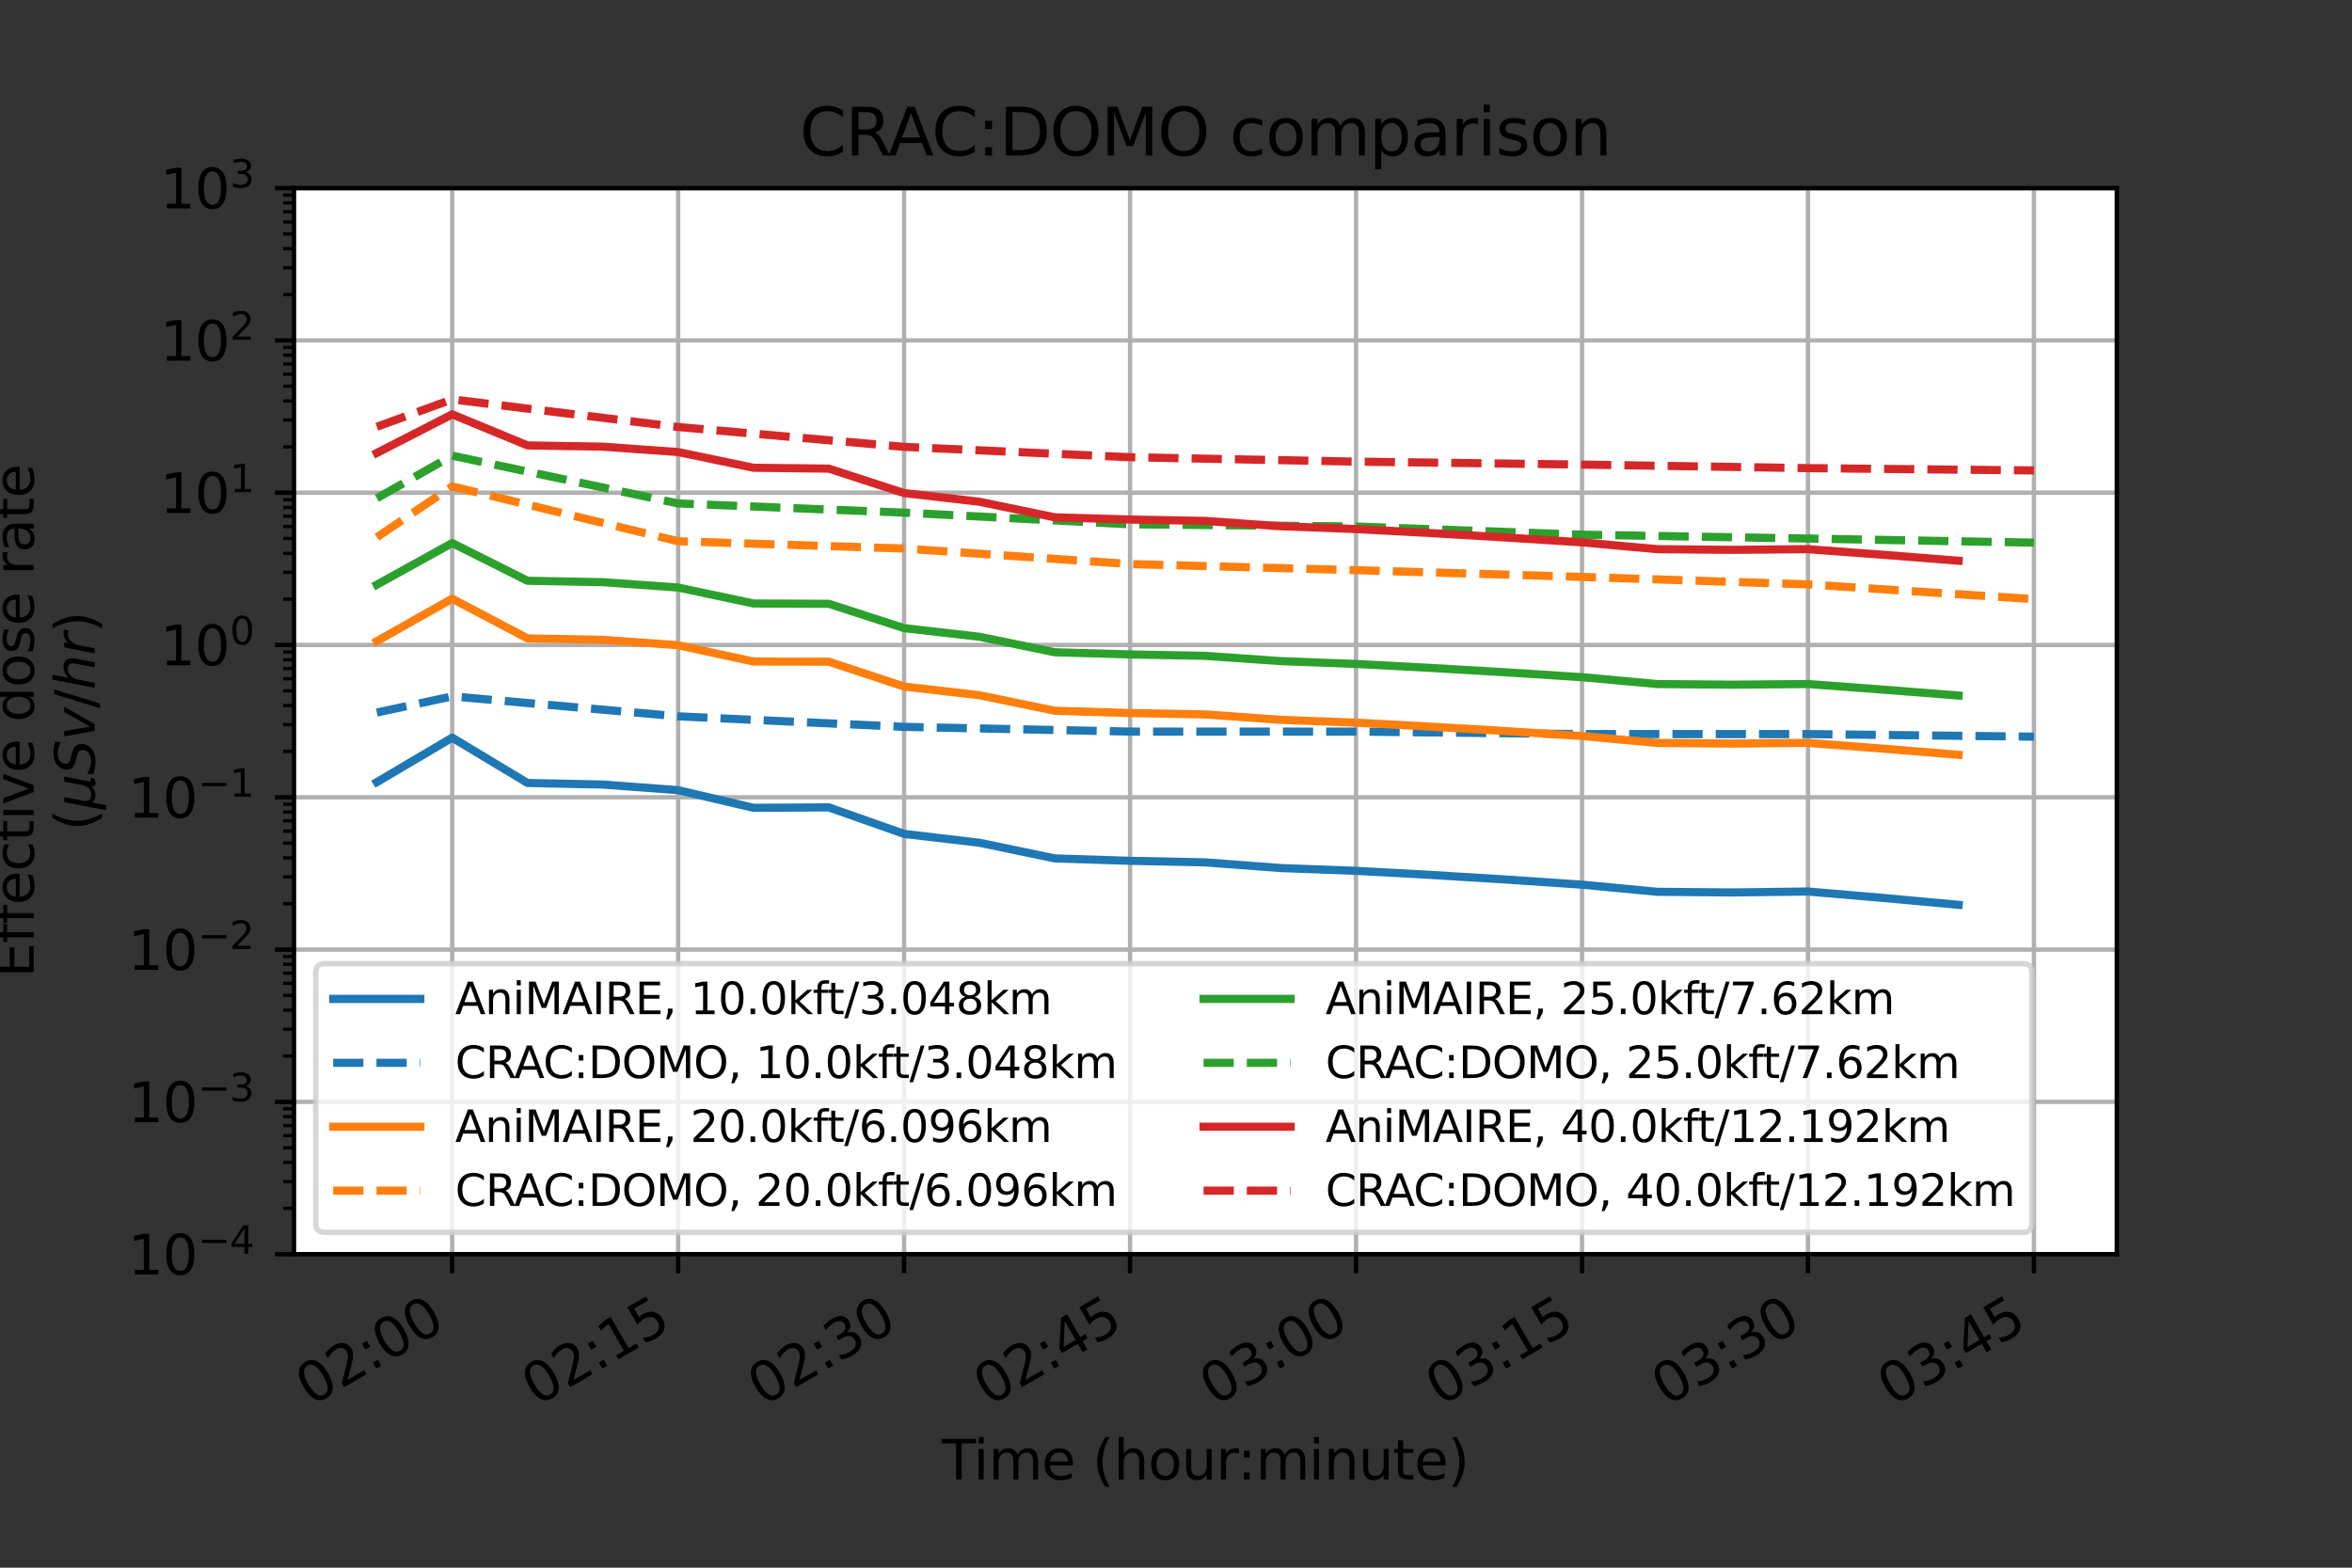 <?xml version="1.0" encoding="utf-8" standalone="no"?>
<!DOCTYPE svg PUBLIC "-//W3C//DTD SVG 1.1//EN"
  "http://www.w3.org/Graphics/SVG/1.1/DTD/svg11.dtd">
<svg xmlns:xlink="http://www.w3.org/1999/xlink" width="432pt" height="288pt" viewBox="0 0 432 288" xmlns="http://www.w3.org/2000/svg" version="1.1">
 <rect x="0" y="0" width="432" height="288" fill="#333333" stroke="none"/>
 <defs>
  <style type="text/css">*{stroke-linejoin: round; stroke-linecap: butt}</style>
 </defs>
 <g id="figure_1">
  <g id="patch_1">
   <path d="M 0 288 
L 432 288 
L 432 0 
L 0 0 
L 0 288 
z
" style="fill: none"/>
  </g>
  <g id="axes_1">
   <g id="patch_2">
    <path d="M 54 230.4 
L 388.8 230.4 
L 388.8 34.56 
L 54 34.56 
z
" style="fill: #ffffff"/>
   </g>
   <g id="matplotlib.axis_1">
    <g id="xtick_1">
     <g id="line2d_1">
      <path d="M 83.053 230.4 
L 83.053 34.56 
" clip-path="url(#p874e3883b8)" style="fill: none; stroke: #b0b0b0; stroke-width: 0.8; stroke-linecap: square"/>
     </g>
     <g id="line2d_2">
      <defs>
       <path id="m31821d79c4" d="M 0 0 
L 0 3.5 
" style="stroke: #000000; stroke-width: 0.8"/>
      </defs>
      <g>
       <use xlink:href="#m31821d79c4" x="83.053" y="230.4" style="stroke: #000000; stroke-width: 0.8"/>
      </g>
     </g>
     <g id="text_1">
      <!-- 02:00 -->
      <g transform="translate(57.055 258.39)rotate(-30)scale(0.1 -0.1)">
       <defs>
        <path id="DejaVuSans-30" d="M 2034 4250 
Q 1547 4250 1301 3770 
Q 1056 3291 1056 2328 
Q 1056 1369 1301 889 
Q 1547 409 2034 409 
Q 2525 409 2770 889 
Q 3016 1369 3016 2328 
Q 3016 3291 2770 3770 
Q 2525 4250 2034 4250 
z
M 2034 4750 
Q 2819 4750 3233 4129 
Q 3647 3509 3647 2328 
Q 3647 1150 3233 529 
Q 2819 -91 2034 -91 
Q 1250 -91 836 529 
Q 422 1150 422 2328 
Q 422 3509 836 4129 
Q 1250 4750 2034 4750 
z
" transform="scale(0.016)"/>
        <path id="DejaVuSans-32" d="M 1228 531 
L 3431 531 
L 3431 0 
L 469 0 
L 469 531 
Q 828 903 1448 1529 
Q 2069 2156 2228 2338 
Q 2531 2678 2651 2914 
Q 2772 3150 2772 3378 
Q 2772 3750 2511 3984 
Q 2250 4219 1831 4219 
Q 1534 4219 1204 4116 
Q 875 4013 500 3803 
L 500 4441 
Q 881 4594 1212 4672 
Q 1544 4750 1819 4750 
Q 2544 4750 2975 4387 
Q 3406 4025 3406 3419 
Q 3406 3131 3298 2873 
Q 3191 2616 2906 2266 
Q 2828 2175 2409 1742 
Q 1991 1309 1228 531 
z
" transform="scale(0.016)"/>
        <path id="DejaVuSans-3a" d="M 750 794 
L 1409 794 
L 1409 0 
L 750 0 
L 750 794 
z
M 750 3309 
L 1409 3309 
L 1409 2516 
L 750 2516 
L 750 3309 
z
" transform="scale(0.016)"/>
       </defs>
       <use xlink:href="#DejaVuSans-30"/>
       <use xlink:href="#DejaVuSans-32" x="63.623"/>
       <use xlink:href="#DejaVuSans-3a" x="127.246"/>
       <use xlink:href="#DejaVuSans-30" x="160.938"/>
       <use xlink:href="#DejaVuSans-30" x="224.561"/>
      </g>
     </g>
    </g>
    <g id="xtick_2">
     <g id="line2d_3">
      <path d="M 124.557 230.4 
L 124.557 34.56 
" clip-path="url(#p874e3883b8)" style="fill: none; stroke: #b0b0b0; stroke-width: 0.8; stroke-linecap: square"/>
     </g>
     <g id="line2d_4">
      <g>
       <use xlink:href="#m31821d79c4" x="124.557" y="230.4" style="stroke: #000000; stroke-width: 0.8"/>
      </g>
     </g>
     <g id="text_2">
      <!-- 02:15 -->
      <g transform="translate(98.559 258.39)rotate(-30)scale(0.1 -0.1)">
       <defs>
        <path id="DejaVuSans-31" d="M 794 531 
L 1825 531 
L 1825 4091 
L 703 3866 
L 703 4441 
L 1819 4666 
L 2450 4666 
L 2450 531 
L 3481 531 
L 3481 0 
L 794 0 
L 794 531 
z
" transform="scale(0.016)"/>
        <path id="DejaVuSans-35" d="M 691 4666 
L 3169 4666 
L 3169 4134 
L 1269 4134 
L 1269 2991 
Q 1406 3038 1543 3061 
Q 1681 3084 1819 3084 
Q 2600 3084 3056 2656 
Q 3513 2228 3513 1497 
Q 3513 744 3044 326 
Q 2575 -91 1722 -91 
Q 1428 -91 1123 -41 
Q 819 9 494 109 
L 494 744 
Q 775 591 1075 516 
Q 1375 441 1709 441 
Q 2250 441 2565 725 
Q 2881 1009 2881 1497 
Q 2881 1984 2565 2268 
Q 2250 2553 1709 2553 
Q 1456 2553 1204 2497 
Q 953 2441 691 2322 
L 691 4666 
z
" transform="scale(0.016)"/>
       </defs>
       <use xlink:href="#DejaVuSans-30"/>
       <use xlink:href="#DejaVuSans-32" x="63.623"/>
       <use xlink:href="#DejaVuSans-3a" x="127.246"/>
       <use xlink:href="#DejaVuSans-31" x="160.938"/>
       <use xlink:href="#DejaVuSans-35" x="224.561"/>
      </g>
     </g>
    </g>
    <g id="xtick_3">
     <g id="line2d_5">
      <path d="M 166.061 230.4 
L 166.061 34.56 
" clip-path="url(#p874e3883b8)" style="fill: none; stroke: #b0b0b0; stroke-width: 0.8; stroke-linecap: square"/>
     </g>
     <g id="line2d_6">
      <g>
       <use xlink:href="#m31821d79c4" x="166.061" y="230.4" style="stroke: #000000; stroke-width: 0.8"/>
      </g>
     </g>
     <g id="text_3">
      <!-- 02:30 -->
      <g transform="translate(140.064 258.39)rotate(-30)scale(0.1 -0.1)">
       <defs>
        <path id="DejaVuSans-33" d="M 2597 2516 
Q 3050 2419 3304 2112 
Q 3559 1806 3559 1356 
Q 3559 666 3084 287 
Q 2609 -91 1734 -91 
Q 1441 -91 1130 -33 
Q 819 25 488 141 
L 488 750 
Q 750 597 1062 519 
Q 1375 441 1716 441 
Q 2309 441 2620 675 
Q 2931 909 2931 1356 
Q 2931 1769 2642 2001 
Q 2353 2234 1838 2234 
L 1294 2234 
L 1294 2753 
L 1863 2753 
Q 2328 2753 2575 2939 
Q 2822 3125 2822 3475 
Q 2822 3834 2567 4026 
Q 2313 4219 1838 4219 
Q 1578 4219 1281 4162 
Q 984 4106 628 3988 
L 628 4550 
Q 988 4650 1302 4700 
Q 1616 4750 1894 4750 
Q 2613 4750 3031 4423 
Q 3450 4097 3450 3541 
Q 3450 3153 3228 2886 
Q 3006 2619 2597 2516 
z
" transform="scale(0.016)"/>
       </defs>
       <use xlink:href="#DejaVuSans-30"/>
       <use xlink:href="#DejaVuSans-32" x="63.623"/>
       <use xlink:href="#DejaVuSans-3a" x="127.246"/>
       <use xlink:href="#DejaVuSans-33" x="160.938"/>
       <use xlink:href="#DejaVuSans-30" x="224.561"/>
      </g>
     </g>
    </g>
    <g id="xtick_4">
     <g id="line2d_7">
      <path d="M 207.565 230.4 
L 207.565 34.56 
" clip-path="url(#p874e3883b8)" style="fill: none; stroke: #b0b0b0; stroke-width: 0.8; stroke-linecap: square"/>
     </g>
     <g id="line2d_8">
      <g>
       <use xlink:href="#m31821d79c4" x="207.565" y="230.4" style="stroke: #000000; stroke-width: 0.8"/>
      </g>
     </g>
     <g id="text_4">
      <!-- 02:45 -->
      <g transform="translate(181.568 258.39)rotate(-30)scale(0.1 -0.1)">
       <defs>
        <path id="DejaVuSans-34" d="M 2419 4116 
L 825 1625 
L 2419 1625 
L 2419 4116 
z
M 2253 4666 
L 3047 4666 
L 3047 1625 
L 3713 1625 
L 3713 1100 
L 3047 1100 
L 3047 0 
L 2419 0 
L 2419 1100 
L 313 1100 
L 313 1709 
L 2253 4666 
z
" transform="scale(0.016)"/>
       </defs>
       <use xlink:href="#DejaVuSans-30"/>
       <use xlink:href="#DejaVuSans-32" x="63.623"/>
       <use xlink:href="#DejaVuSans-3a" x="127.246"/>
       <use xlink:href="#DejaVuSans-34" x="160.938"/>
       <use xlink:href="#DejaVuSans-35" x="224.561"/>
      </g>
     </g>
    </g>
    <g id="xtick_5">
     <g id="line2d_9">
      <path d="M 249.069 230.4 
L 249.069 34.56 
" clip-path="url(#p874e3883b8)" style="fill: none; stroke: #b0b0b0; stroke-width: 0.8; stroke-linecap: square"/>
     </g>
     <g id="line2d_10">
      <g>
       <use xlink:href="#m31821d79c4" x="249.069" y="230.4" style="stroke: #000000; stroke-width: 0.8"/>
      </g>
     </g>
     <g id="text_5">
      <!-- 03:00 -->
      <g transform="translate(223.072 258.39)rotate(-30)scale(0.1 -0.1)">
       <use xlink:href="#DejaVuSans-30"/>
       <use xlink:href="#DejaVuSans-33" x="63.623"/>
       <use xlink:href="#DejaVuSans-3a" x="127.246"/>
       <use xlink:href="#DejaVuSans-30" x="160.938"/>
       <use xlink:href="#DejaVuSans-30" x="224.561"/>
      </g>
     </g>
    </g>
    <g id="xtick_6">
     <g id="line2d_11">
      <path d="M 290.574 230.4 
L 290.574 34.56 
" clip-path="url(#p874e3883b8)" style="fill: none; stroke: #b0b0b0; stroke-width: 0.8; stroke-linecap: square"/>
     </g>
     <g id="line2d_12">
      <g>
       <use xlink:href="#m31821d79c4" x="290.574" y="230.4" style="stroke: #000000; stroke-width: 0.8"/>
      </g>
     </g>
     <g id="text_6">
      <!-- 03:15 -->
      <g transform="translate(264.576 258.39)rotate(-30)scale(0.1 -0.1)">
       <use xlink:href="#DejaVuSans-30"/>
       <use xlink:href="#DejaVuSans-33" x="63.623"/>
       <use xlink:href="#DejaVuSans-3a" x="127.246"/>
       <use xlink:href="#DejaVuSans-31" x="160.938"/>
       <use xlink:href="#DejaVuSans-35" x="224.561"/>
      </g>
     </g>
    </g>
    <g id="xtick_7">
     <g id="line2d_13">
      <path d="M 332.078 230.4 
L 332.078 34.56 
" clip-path="url(#p874e3883b8)" style="fill: none; stroke: #b0b0b0; stroke-width: 0.8; stroke-linecap: square"/>
     </g>
     <g id="line2d_14">
      <g>
       <use xlink:href="#m31821d79c4" x="332.078" y="230.4" style="stroke: #000000; stroke-width: 0.8"/>
      </g>
     </g>
     <g id="text_7">
      <!-- 03:30 -->
      <g transform="translate(306.08 258.39)rotate(-30)scale(0.1 -0.1)">
       <use xlink:href="#DejaVuSans-30"/>
       <use xlink:href="#DejaVuSans-33" x="63.623"/>
       <use xlink:href="#DejaVuSans-3a" x="127.246"/>
       <use xlink:href="#DejaVuSans-33" x="160.938"/>
       <use xlink:href="#DejaVuSans-30" x="224.561"/>
      </g>
     </g>
    </g>
    <g id="xtick_8">
     <g id="line2d_15">
      <path d="M 373.582 230.4 
L 373.582 34.56 
" clip-path="url(#p874e3883b8)" style="fill: none; stroke: #b0b0b0; stroke-width: 0.8; stroke-linecap: square"/>
     </g>
     <g id="line2d_16">
      <g>
       <use xlink:href="#m31821d79c4" x="373.582" y="230.4" style="stroke: #000000; stroke-width: 0.8"/>
      </g>
     </g>
     <g id="text_8">
      <!-- 03:45 -->
      <g transform="translate(347.584 258.39)rotate(-30)scale(0.1 -0.1)">
       <use xlink:href="#DejaVuSans-30"/>
       <use xlink:href="#DejaVuSans-33" x="63.623"/>
       <use xlink:href="#DejaVuSans-3a" x="127.246"/>
       <use xlink:href="#DejaVuSans-34" x="160.938"/>
       <use xlink:href="#DejaVuSans-35" x="224.561"/>
      </g>
     </g>
    </g>
    <g id="text_9">
     <!-- Time (hour:minute) -->
     <g transform="translate(172.993 271.789)scale(0.1 -0.1)">
      <defs>
       <path id="DejaVuSans-54" d="M -19 4666 
L 3928 4666 
L 3928 4134 
L 2272 4134 
L 2272 0 
L 1638 0 
L 1638 4134 
L -19 4134 
L -19 4666 
z
" transform="scale(0.016)"/>
       <path id="DejaVuSans-69" d="M 603 3500 
L 1178 3500 
L 1178 0 
L 603 0 
L 603 3500 
z
M 603 4863 
L 1178 4863 
L 1178 4134 
L 603 4134 
L 603 4863 
z
" transform="scale(0.016)"/>
       <path id="DejaVuSans-6d" d="M 3328 2828 
Q 3544 3216 3844 3400 
Q 4144 3584 4550 3584 
Q 5097 3584 5394 3201 
Q 5691 2819 5691 2113 
L 5691 0 
L 5113 0 
L 5113 2094 
Q 5113 2597 4934 2840 
Q 4756 3084 4391 3084 
Q 3944 3084 3684 2787 
Q 3425 2491 3425 1978 
L 3425 0 
L 2847 0 
L 2847 2094 
Q 2847 2600 2669 2842 
Q 2491 3084 2119 3084 
Q 1678 3084 1418 2786 
Q 1159 2488 1159 1978 
L 1159 0 
L 581 0 
L 581 3500 
L 1159 3500 
L 1159 2956 
Q 1356 3278 1631 3431 
Q 1906 3584 2284 3584 
Q 2666 3584 2933 3390 
Q 3200 3197 3328 2828 
z
" transform="scale(0.016)"/>
       <path id="DejaVuSans-65" d="M 3597 1894 
L 3597 1613 
L 953 1613 
Q 991 1019 1311 708 
Q 1631 397 2203 397 
Q 2534 397 2845 478 
Q 3156 559 3463 722 
L 3463 178 
Q 3153 47 2828 -22 
Q 2503 -91 2169 -91 
Q 1331 -91 842 396 
Q 353 884 353 1716 
Q 353 2575 817 3079 
Q 1281 3584 2069 3584 
Q 2775 3584 3186 3129 
Q 3597 2675 3597 1894 
z
M 3022 2063 
Q 3016 2534 2758 2815 
Q 2500 3097 2075 3097 
Q 1594 3097 1305 2825 
Q 1016 2553 972 2059 
L 3022 2063 
z
" transform="scale(0.016)"/>
       <path id="DejaVuSans-20" transform="scale(0.016)"/>
       <path id="DejaVuSans-28" d="M 1984 4856 
Q 1566 4138 1362 3434 
Q 1159 2731 1159 2009 
Q 1159 1288 1364 580 
Q 1569 -128 1984 -844 
L 1484 -844 
Q 1016 -109 783 600 
Q 550 1309 550 2009 
Q 550 2706 781 3412 
Q 1013 4119 1484 4856 
L 1984 4856 
z
" transform="scale(0.016)"/>
       <path id="DejaVuSans-68" d="M 3513 2113 
L 3513 0 
L 2938 0 
L 2938 2094 
Q 2938 2591 2744 2837 
Q 2550 3084 2163 3084 
Q 1697 3084 1428 2787 
Q 1159 2491 1159 1978 
L 1159 0 
L 581 0 
L 581 4863 
L 1159 4863 
L 1159 2956 
Q 1366 3272 1645 3428 
Q 1925 3584 2291 3584 
Q 2894 3584 3203 3211 
Q 3513 2838 3513 2113 
z
" transform="scale(0.016)"/>
       <path id="DejaVuSans-6f" d="M 1959 3097 
Q 1497 3097 1228 2736 
Q 959 2375 959 1747 
Q 959 1119 1226 758 
Q 1494 397 1959 397 
Q 2419 397 2687 759 
Q 2956 1122 2956 1747 
Q 2956 2369 2687 2733 
Q 2419 3097 1959 3097 
z
M 1959 3584 
Q 2709 3584 3137 3096 
Q 3566 2609 3566 1747 
Q 3566 888 3137 398 
Q 2709 -91 1959 -91 
Q 1206 -91 779 398 
Q 353 888 353 1747 
Q 353 2609 779 3096 
Q 1206 3584 1959 3584 
z
" transform="scale(0.016)"/>
       <path id="DejaVuSans-75" d="M 544 1381 
L 544 3500 
L 1119 3500 
L 1119 1403 
Q 1119 906 1312 657 
Q 1506 409 1894 409 
Q 2359 409 2629 706 
Q 2900 1003 2900 1516 
L 2900 3500 
L 3475 3500 
L 3475 0 
L 2900 0 
L 2900 538 
Q 2691 219 2414 64 
Q 2138 -91 1772 -91 
Q 1169 -91 856 284 
Q 544 659 544 1381 
z
M 1991 3584 
L 1991 3584 
z
" transform="scale(0.016)"/>
       <path id="DejaVuSans-72" d="M 2631 2963 
Q 2534 3019 2420 3045 
Q 2306 3072 2169 3072 
Q 1681 3072 1420 2755 
Q 1159 2438 1159 1844 
L 1159 0 
L 581 0 
L 581 3500 
L 1159 3500 
L 1159 2956 
Q 1341 3275 1631 3429 
Q 1922 3584 2338 3584 
Q 2397 3584 2469 3576 
Q 2541 3569 2628 3553 
L 2631 2963 
z
" transform="scale(0.016)"/>
       <path id="DejaVuSans-6e" d="M 3513 2113 
L 3513 0 
L 2938 0 
L 2938 2094 
Q 2938 2591 2744 2837 
Q 2550 3084 2163 3084 
Q 1697 3084 1428 2787 
Q 1159 2491 1159 1978 
L 1159 0 
L 581 0 
L 581 3500 
L 1159 3500 
L 1159 2956 
Q 1366 3272 1645 3428 
Q 1925 3584 2291 3584 
Q 2894 3584 3203 3211 
Q 3513 2838 3513 2113 
z
" transform="scale(0.016)"/>
       <path id="DejaVuSans-74" d="M 1172 4494 
L 1172 3500 
L 2356 3500 
L 2356 3053 
L 1172 3053 
L 1172 1153 
Q 1172 725 1289 603 
Q 1406 481 1766 481 
L 2356 481 
L 2356 0 
L 1766 0 
Q 1100 0 847 248 
Q 594 497 594 1153 
L 594 3053 
L 172 3053 
L 172 3500 
L 594 3500 
L 594 4494 
L 1172 4494 
z
" transform="scale(0.016)"/>
       <path id="DejaVuSans-29" d="M 513 4856 
L 1013 4856 
Q 1481 4119 1714 3412 
Q 1947 2706 1947 2009 
Q 1947 1309 1714 600 
Q 1481 -109 1013 -844 
L 513 -844 
Q 928 -128 1133 580 
Q 1338 1288 1338 2009 
Q 1338 2731 1133 3434 
Q 928 4138 513 4856 
z
" transform="scale(0.016)"/>
      </defs>
      <use xlink:href="#DejaVuSans-54"/>
      <use xlink:href="#DejaVuSans-69" x="57.959"/>
      <use xlink:href="#DejaVuSans-6d" x="85.742"/>
      <use xlink:href="#DejaVuSans-65" x="183.154"/>
      <use xlink:href="#DejaVuSans-20" x="244.678"/>
      <use xlink:href="#DejaVuSans-28" x="276.465"/>
      <use xlink:href="#DejaVuSans-68" x="315.479"/>
      <use xlink:href="#DejaVuSans-6f" x="378.857"/>
      <use xlink:href="#DejaVuSans-75" x="440.039"/>
      <use xlink:href="#DejaVuSans-72" x="503.418"/>
      <use xlink:href="#DejaVuSans-3a" x="542.781"/>
      <use xlink:href="#DejaVuSans-6d" x="576.473"/>
      <use xlink:href="#DejaVuSans-69" x="673.885"/>
      <use xlink:href="#DejaVuSans-6e" x="701.668"/>
      <use xlink:href="#DejaVuSans-75" x="765.047"/>
      <use xlink:href="#DejaVuSans-74" x="828.426"/>
      <use xlink:href="#DejaVuSans-65" x="867.635"/>
      <use xlink:href="#DejaVuSans-29" x="929.158"/>
     </g>
    </g>
   </g>
   <g id="matplotlib.axis_2">
    <g id="ytick_1">
     <g id="line2d_17">
      <path d="M 54 230.4 
L 388.8 230.4 
" clip-path="url(#p874e3883b8)" style="fill: none; stroke: #b0b0b0; stroke-width: 0.8; stroke-linecap: square"/>
     </g>
     <g id="line2d_18">
      <defs>
       <path id="m0e92a38a3d" d="M 0 0 
L -3.5 0 
" style="stroke: #000000; stroke-width: 0.8"/>
      </defs>
      <g>
       <use xlink:href="#m0e92a38a3d" x="54" y="230.4" style="stroke: #000000; stroke-width: 0.8"/>
      </g>
     </g>
     <g id="text_10">
      <!-- $\mathdefault{10^{-4}}$ -->
      <g transform="translate(23.5 234.199)scale(0.1 -0.1)">
       <defs>
        <path id="DejaVuSans-2212" d="M 678 2272 
L 4684 2272 
L 4684 1741 
L 678 1741 
L 678 2272 
z
" transform="scale(0.016)"/>
       </defs>
       <use xlink:href="#DejaVuSans-31" transform="translate(0 0.684)"/>
       <use xlink:href="#DejaVuSans-30" transform="translate(63.623 0.684)"/>
       <use xlink:href="#DejaVuSans-2212" transform="translate(128.203 38.966)scale(0.7)"/>
       <use xlink:href="#DejaVuSans-34" transform="translate(186.855 38.966)scale(0.7)"/>
      </g>
     </g>
    </g>
    <g id="ytick_2">
     <g id="line2d_19">
      <path d="M 54 202.423 
L 388.8 202.423 
" clip-path="url(#p874e3883b8)" style="fill: none; stroke: #b0b0b0; stroke-width: 0.8; stroke-linecap: square"/>
     </g>
     <g id="line2d_20">
      <g>
       <use xlink:href="#m0e92a38a3d" x="54" y="202.423" style="stroke: #000000; stroke-width: 0.8"/>
      </g>
     </g>
     <g id="text_11">
      <!-- $\mathdefault{10^{-3}}$ -->
      <g transform="translate(23.5 206.222)scale(0.1 -0.1)">
       <use xlink:href="#DejaVuSans-31" transform="translate(0 0.766)"/>
       <use xlink:href="#DejaVuSans-30" transform="translate(63.623 0.766)"/>
       <use xlink:href="#DejaVuSans-2212" transform="translate(128.203 39.047)scale(0.7)"/>
       <use xlink:href="#DejaVuSans-33" transform="translate(186.855 39.047)scale(0.7)"/>
      </g>
     </g>
    </g>
    <g id="ytick_3">
     <g id="line2d_21">
      <path d="M 54 174.446 
L 388.8 174.446 
" clip-path="url(#p874e3883b8)" style="fill: none; stroke: #b0b0b0; stroke-width: 0.8; stroke-linecap: square"/>
     </g>
     <g id="line2d_22">
      <g>
       <use xlink:href="#m0e92a38a3d" x="54" y="174.446" style="stroke: #000000; stroke-width: 0.8"/>
      </g>
     </g>
     <g id="text_12">
      <!-- $\mathdefault{10^{-2}}$ -->
      <g transform="translate(23.5 178.245)scale(0.1 -0.1)">
       <use xlink:href="#DejaVuSans-31" transform="translate(0 0.766)"/>
       <use xlink:href="#DejaVuSans-30" transform="translate(63.623 0.766)"/>
       <use xlink:href="#DejaVuSans-2212" transform="translate(128.203 39.047)scale(0.7)"/>
       <use xlink:href="#DejaVuSans-32" transform="translate(186.855 39.047)scale(0.7)"/>
      </g>
     </g>
    </g>
    <g id="ytick_4">
     <g id="line2d_23">
      <path d="M 54 146.469 
L 388.8 146.469 
" clip-path="url(#p874e3883b8)" style="fill: none; stroke: #b0b0b0; stroke-width: 0.8; stroke-linecap: square"/>
     </g>
     <g id="line2d_24">
      <g>
       <use xlink:href="#m0e92a38a3d" x="54" y="146.469" style="stroke: #000000; stroke-width: 0.8"/>
      </g>
     </g>
     <g id="text_13">
      <!-- $\mathdefault{10^{-1}}$ -->
      <g transform="translate(23.5 150.268)scale(0.1 -0.1)">
       <use xlink:href="#DejaVuSans-31" transform="translate(0 0.684)"/>
       <use xlink:href="#DejaVuSans-30" transform="translate(63.623 0.684)"/>
       <use xlink:href="#DejaVuSans-2212" transform="translate(128.203 38.966)scale(0.7)"/>
       <use xlink:href="#DejaVuSans-31" transform="translate(186.855 38.966)scale(0.7)"/>
      </g>
     </g>
    </g>
    <g id="ytick_5">
     <g id="line2d_25">
      <path d="M 54 118.491 
L 388.8 118.491 
" clip-path="url(#p874e3883b8)" style="fill: none; stroke: #b0b0b0; stroke-width: 0.8; stroke-linecap: square"/>
     </g>
     <g id="line2d_26">
      <g>
       <use xlink:href="#m0e92a38a3d" x="54" y="118.491" style="stroke: #000000; stroke-width: 0.8"/>
      </g>
     </g>
     <g id="text_14">
      <!-- $\mathdefault{10^{0}}$ -->
      <g transform="translate(29.4 122.291)scale(0.1 -0.1)">
       <use xlink:href="#DejaVuSans-31" transform="translate(0 0.766)"/>
       <use xlink:href="#DejaVuSans-30" transform="translate(63.623 0.766)"/>
       <use xlink:href="#DejaVuSans-30" transform="translate(128.203 39.047)scale(0.7)"/>
      </g>
     </g>
    </g>
    <g id="ytick_6">
     <g id="line2d_27">
      <path d="M 54 90.514 
L 388.8 90.514 
" clip-path="url(#p874e3883b8)" style="fill: none; stroke: #b0b0b0; stroke-width: 0.8; stroke-linecap: square"/>
     </g>
     <g id="line2d_28">
      <g>
       <use xlink:href="#m0e92a38a3d" x="54" y="90.514" style="stroke: #000000; stroke-width: 0.8"/>
      </g>
     </g>
     <g id="text_15">
      <!-- $\mathdefault{10^{1}}$ -->
      <g transform="translate(29.4 94.314)scale(0.1 -0.1)">
       <use xlink:href="#DejaVuSans-31" transform="translate(0 0.684)"/>
       <use xlink:href="#DejaVuSans-30" transform="translate(63.623 0.684)"/>
       <use xlink:href="#DejaVuSans-31" transform="translate(128.203 38.966)scale(0.7)"/>
      </g>
     </g>
    </g>
    <g id="ytick_7">
     <g id="line2d_29">
      <path d="M 54 62.537 
L 388.8 62.537 
" clip-path="url(#p874e3883b8)" style="fill: none; stroke: #b0b0b0; stroke-width: 0.8; stroke-linecap: square"/>
     </g>
     <g id="line2d_30">
      <g>
       <use xlink:href="#m0e92a38a3d" x="54" y="62.537" style="stroke: #000000; stroke-width: 0.8"/>
      </g>
     </g>
     <g id="text_16">
      <!-- $\mathdefault{10^{2}}$ -->
      <g transform="translate(29.4 66.336)scale(0.1 -0.1)">
       <use xlink:href="#DejaVuSans-31" transform="translate(0 0.766)"/>
       <use xlink:href="#DejaVuSans-30" transform="translate(63.623 0.766)"/>
       <use xlink:href="#DejaVuSans-32" transform="translate(128.203 39.047)scale(0.7)"/>
      </g>
     </g>
    </g>
    <g id="ytick_8">
     <g id="line2d_31">
      <path d="M 54 34.56 
L 388.8 34.56 
" clip-path="url(#p874e3883b8)" style="fill: none; stroke: #b0b0b0; stroke-width: 0.8; stroke-linecap: square"/>
     </g>
     <g id="line2d_32">
      <g>
       <use xlink:href="#m0e92a38a3d" x="54" y="34.56" style="stroke: #000000; stroke-width: 0.8"/>
      </g>
     </g>
     <g id="text_17">
      <!-- $\mathdefault{10^{3}}$ -->
      <g transform="translate(29.4 38.359)scale(0.1 -0.1)">
       <use xlink:href="#DejaVuSans-31" transform="translate(0 0.766)"/>
       <use xlink:href="#DejaVuSans-30" transform="translate(63.623 0.766)"/>
       <use xlink:href="#DejaVuSans-33" transform="translate(128.203 39.047)scale(0.7)"/>
      </g>
     </g>
    </g>
    <g id="ytick_9">
     <g id="line2d_33">
      <defs>
       <path id="m074f7cfe43" d="M 0 0 
L -2 0 
" style="stroke: #000000; stroke-width: 0.6"/>
      </defs>
      <g>
       <use xlink:href="#m074f7cfe43" x="54" y="221.978" style="stroke: #000000; stroke-width: 0.6"/>
      </g>
     </g>
    </g>
    <g id="ytick_10">
     <g id="line2d_34">
      <g>
       <use xlink:href="#m074f7cfe43" x="54" y="217.052" style="stroke: #000000; stroke-width: 0.6"/>
      </g>
     </g>
    </g>
    <g id="ytick_11">
     <g id="line2d_35">
      <g>
       <use xlink:href="#m074f7cfe43" x="54" y="213.556" style="stroke: #000000; stroke-width: 0.6"/>
      </g>
     </g>
    </g>
    <g id="ytick_12">
     <g id="line2d_36">
      <g>
       <use xlink:href="#m074f7cfe43" x="54" y="210.845" style="stroke: #000000; stroke-width: 0.6"/>
      </g>
     </g>
    </g>
    <g id="ytick_13">
     <g id="line2d_37">
      <g>
       <use xlink:href="#m074f7cfe43" x="54" y="208.63" style="stroke: #000000; stroke-width: 0.6"/>
      </g>
     </g>
    </g>
    <g id="ytick_14">
     <g id="line2d_38">
      <g>
       <use xlink:href="#m074f7cfe43" x="54" y="206.757" style="stroke: #000000; stroke-width: 0.6"/>
      </g>
     </g>
    </g>
    <g id="ytick_15">
     <g id="line2d_39">
      <g>
       <use xlink:href="#m074f7cfe43" x="54" y="205.134" style="stroke: #000000; stroke-width: 0.6"/>
      </g>
     </g>
    </g>
    <g id="ytick_16">
     <g id="line2d_40">
      <g>
       <use xlink:href="#m074f7cfe43" x="54" y="203.703" style="stroke: #000000; stroke-width: 0.6"/>
      </g>
     </g>
    </g>
    <g id="ytick_17">
     <g id="line2d_41">
      <g>
       <use xlink:href="#m074f7cfe43" x="54" y="194.001" style="stroke: #000000; stroke-width: 0.6"/>
      </g>
     </g>
    </g>
    <g id="ytick_18">
     <g id="line2d_42">
      <g>
       <use xlink:href="#m074f7cfe43" x="54" y="189.074" style="stroke: #000000; stroke-width: 0.6"/>
      </g>
     </g>
    </g>
    <g id="ytick_19">
     <g id="line2d_43">
      <g>
       <use xlink:href="#m074f7cfe43" x="54" y="185.579" style="stroke: #000000; stroke-width: 0.6"/>
      </g>
     </g>
    </g>
    <g id="ytick_20">
     <g id="line2d_44">
      <g>
       <use xlink:href="#m074f7cfe43" x="54" y="182.868" style="stroke: #000000; stroke-width: 0.6"/>
      </g>
     </g>
    </g>
    <g id="ytick_21">
     <g id="line2d_45">
      <g>
       <use xlink:href="#m074f7cfe43" x="54" y="180.652" style="stroke: #000000; stroke-width: 0.6"/>
      </g>
     </g>
    </g>
    <g id="ytick_22">
     <g id="line2d_46">
      <g>
       <use xlink:href="#m074f7cfe43" x="54" y="178.779" style="stroke: #000000; stroke-width: 0.6"/>
      </g>
     </g>
    </g>
    <g id="ytick_23">
     <g id="line2d_47">
      <g>
       <use xlink:href="#m074f7cfe43" x="54" y="177.157" style="stroke: #000000; stroke-width: 0.6"/>
      </g>
     </g>
    </g>
    <g id="ytick_24">
     <g id="line2d_48">
      <g>
       <use xlink:href="#m074f7cfe43" x="54" y="175.726" style="stroke: #000000; stroke-width: 0.6"/>
      </g>
     </g>
    </g>
    <g id="ytick_25">
     <g id="line2d_49">
      <g>
       <use xlink:href="#m074f7cfe43" x="54" y="166.024" style="stroke: #000000; stroke-width: 0.6"/>
      </g>
     </g>
    </g>
    <g id="ytick_26">
     <g id="line2d_50">
      <g>
       <use xlink:href="#m074f7cfe43" x="54" y="161.097" style="stroke: #000000; stroke-width: 0.6"/>
      </g>
     </g>
    </g>
    <g id="ytick_27">
     <g id="line2d_51">
      <g>
       <use xlink:href="#m074f7cfe43" x="54" y="157.602" style="stroke: #000000; stroke-width: 0.6"/>
      </g>
     </g>
    </g>
    <g id="ytick_28">
     <g id="line2d_52">
      <g>
       <use xlink:href="#m074f7cfe43" x="54" y="154.891" style="stroke: #000000; stroke-width: 0.6"/>
      </g>
     </g>
    </g>
    <g id="ytick_29">
     <g id="line2d_53">
      <g>
       <use xlink:href="#m074f7cfe43" x="54" y="152.675" style="stroke: #000000; stroke-width: 0.6"/>
      </g>
     </g>
    </g>
    <g id="ytick_30">
     <g id="line2d_54">
      <g>
       <use xlink:href="#m074f7cfe43" x="54" y="150.802" style="stroke: #000000; stroke-width: 0.6"/>
      </g>
     </g>
    </g>
    <g id="ytick_31">
     <g id="line2d_55">
      <g>
       <use xlink:href="#m074f7cfe43" x="54" y="149.18" style="stroke: #000000; stroke-width: 0.6"/>
      </g>
     </g>
    </g>
    <g id="ytick_32">
     <g id="line2d_56">
      <g>
       <use xlink:href="#m074f7cfe43" x="54" y="147.749" style="stroke: #000000; stroke-width: 0.6"/>
      </g>
     </g>
    </g>
    <g id="ytick_33">
     <g id="line2d_57">
      <g>
       <use xlink:href="#m074f7cfe43" x="54" y="138.047" style="stroke: #000000; stroke-width: 0.6"/>
      </g>
     </g>
    </g>
    <g id="ytick_34">
     <g id="line2d_58">
      <g>
       <use xlink:href="#m074f7cfe43" x="54" y="133.12" style="stroke: #000000; stroke-width: 0.6"/>
      </g>
     </g>
    </g>
    <g id="ytick_35">
     <g id="line2d_59">
      <g>
       <use xlink:href="#m074f7cfe43" x="54" y="129.625" style="stroke: #000000; stroke-width: 0.6"/>
      </g>
     </g>
    </g>
    <g id="ytick_36">
     <g id="line2d_60">
      <g>
       <use xlink:href="#m074f7cfe43" x="54" y="126.913" style="stroke: #000000; stroke-width: 0.6"/>
      </g>
     </g>
    </g>
    <g id="ytick_37">
     <g id="line2d_61">
      <g>
       <use xlink:href="#m074f7cfe43" x="54" y="124.698" style="stroke: #000000; stroke-width: 0.6"/>
      </g>
     </g>
    </g>
    <g id="ytick_38">
     <g id="line2d_62">
      <g>
       <use xlink:href="#m074f7cfe43" x="54" y="122.825" style="stroke: #000000; stroke-width: 0.6"/>
      </g>
     </g>
    </g>
    <g id="ytick_39">
     <g id="line2d_63">
      <g>
       <use xlink:href="#m074f7cfe43" x="54" y="121.203" style="stroke: #000000; stroke-width: 0.6"/>
      </g>
     </g>
    </g>
    <g id="ytick_40">
     <g id="line2d_64">
      <g>
       <use xlink:href="#m074f7cfe43" x="54" y="119.772" style="stroke: #000000; stroke-width: 0.6"/>
      </g>
     </g>
    </g>
    <g id="ytick_41">
     <g id="line2d_65">
      <g>
       <use xlink:href="#m074f7cfe43" x="54" y="110.069" style="stroke: #000000; stroke-width: 0.6"/>
      </g>
     </g>
    </g>
    <g id="ytick_42">
     <g id="line2d_66">
      <g>
       <use xlink:href="#m074f7cfe43" x="54" y="105.143" style="stroke: #000000; stroke-width: 0.6"/>
      </g>
     </g>
    </g>
    <g id="ytick_43">
     <g id="line2d_67">
      <g>
       <use xlink:href="#m074f7cfe43" x="54" y="101.648" style="stroke: #000000; stroke-width: 0.6"/>
      </g>
     </g>
    </g>
    <g id="ytick_44">
     <g id="line2d_68">
      <g>
       <use xlink:href="#m074f7cfe43" x="54" y="98.936" style="stroke: #000000; stroke-width: 0.6"/>
      </g>
     </g>
    </g>
    <g id="ytick_45">
     <g id="line2d_69">
      <g>
       <use xlink:href="#m074f7cfe43" x="54" y="96.721" style="stroke: #000000; stroke-width: 0.6"/>
      </g>
     </g>
    </g>
    <g id="ytick_46">
     <g id="line2d_70">
      <g>
       <use xlink:href="#m074f7cfe43" x="54" y="94.848" style="stroke: #000000; stroke-width: 0.6"/>
      </g>
     </g>
    </g>
    <g id="ytick_47">
     <g id="line2d_71">
      <g>
       <use xlink:href="#m074f7cfe43" x="54" y="93.226" style="stroke: #000000; stroke-width: 0.6"/>
      </g>
     </g>
    </g>
    <g id="ytick_48">
     <g id="line2d_72">
      <g>
       <use xlink:href="#m074f7cfe43" x="54" y="91.794" style="stroke: #000000; stroke-width: 0.6"/>
      </g>
     </g>
    </g>
    <g id="ytick_49">
     <g id="line2d_73">
      <g>
       <use xlink:href="#m074f7cfe43" x="54" y="82.092" style="stroke: #000000; stroke-width: 0.6"/>
      </g>
     </g>
    </g>
    <g id="ytick_50">
     <g id="line2d_74">
      <g>
       <use xlink:href="#m074f7cfe43" x="54" y="77.166" style="stroke: #000000; stroke-width: 0.6"/>
      </g>
     </g>
    </g>
    <g id="ytick_51">
     <g id="line2d_75">
      <g>
       <use xlink:href="#m074f7cfe43" x="54" y="73.67" style="stroke: #000000; stroke-width: 0.6"/>
      </g>
     </g>
    </g>
    <g id="ytick_52">
     <g id="line2d_76">
      <g>
       <use xlink:href="#m074f7cfe43" x="54" y="70.959" style="stroke: #000000; stroke-width: 0.6"/>
      </g>
     </g>
    </g>
    <g id="ytick_53">
     <g id="line2d_77">
      <g>
       <use xlink:href="#m074f7cfe43" x="54" y="68.744" style="stroke: #000000; stroke-width: 0.6"/>
      </g>
     </g>
    </g>
    <g id="ytick_54">
     <g id="line2d_78">
      <g>
       <use xlink:href="#m074f7cfe43" x="54" y="66.871" style="stroke: #000000; stroke-width: 0.6"/>
      </g>
     </g>
    </g>
    <g id="ytick_55">
     <g id="line2d_79">
      <g>
       <use xlink:href="#m074f7cfe43" x="54" y="65.248" style="stroke: #000000; stroke-width: 0.6"/>
      </g>
     </g>
    </g>
    <g id="ytick_56">
     <g id="line2d_80">
      <g>
       <use xlink:href="#m074f7cfe43" x="54" y="63.817" style="stroke: #000000; stroke-width: 0.6"/>
      </g>
     </g>
    </g>
    <g id="ytick_57">
     <g id="line2d_81">
      <g>
       <use xlink:href="#m074f7cfe43" x="54" y="54.115" style="stroke: #000000; stroke-width: 0.6"/>
      </g>
     </g>
    </g>
    <g id="ytick_58">
     <g id="line2d_82">
      <g>
       <use xlink:href="#m074f7cfe43" x="54" y="49.189" style="stroke: #000000; stroke-width: 0.6"/>
      </g>
     </g>
    </g>
    <g id="ytick_59">
     <g id="line2d_83">
      <g>
       <use xlink:href="#m074f7cfe43" x="54" y="45.693" style="stroke: #000000; stroke-width: 0.6"/>
      </g>
     </g>
    </g>
    <g id="ytick_60">
     <g id="line2d_84">
      <g>
       <use xlink:href="#m074f7cfe43" x="54" y="42.982" style="stroke: #000000; stroke-width: 0.6"/>
      </g>
     </g>
    </g>
    <g id="ytick_61">
     <g id="line2d_85">
      <g>
       <use xlink:href="#m074f7cfe43" x="54" y="40.767" style="stroke: #000000; stroke-width: 0.6"/>
      </g>
     </g>
    </g>
    <g id="ytick_62">
     <g id="line2d_86">
      <g>
       <use xlink:href="#m074f7cfe43" x="54" y="38.894" style="stroke: #000000; stroke-width: 0.6"/>
      </g>
     </g>
    </g>
    <g id="ytick_63">
     <g id="line2d_87">
      <g>
       <use xlink:href="#m074f7cfe43" x="54" y="37.271" style="stroke: #000000; stroke-width: 0.6"/>
      </g>
     </g>
    </g>
    <g id="ytick_64">
     <g id="line2d_88">
      <g>
       <use xlink:href="#m074f7cfe43" x="54" y="35.84" style="stroke: #000000; stroke-width: 0.6"/>
      </g>
     </g>
    </g>
    <g id="text_18">
     <!-- Effective dose rate -->
     <g transform="translate(6.2 179.62)rotate(-90)scale(0.1 -0.1)">
      <defs>
       <path id="DejaVuSans-45" d="M 628 4666 
L 3578 4666 
L 3578 4134 
L 1259 4134 
L 1259 2753 
L 3481 2753 
L 3481 2222 
L 1259 2222 
L 1259 531 
L 3634 531 
L 3634 0 
L 628 0 
L 628 4666 
z
" transform="scale(0.016)"/>
       <path id="DejaVuSans-66" d="M 2375 4863 
L 2375 4384 
L 1825 4384 
Q 1516 4384 1395 4259 
Q 1275 4134 1275 3809 
L 1275 3500 
L 2222 3500 
L 2222 3053 
L 1275 3053 
L 1275 0 
L 697 0 
L 697 3053 
L 147 3053 
L 147 3500 
L 697 3500 
L 697 3744 
Q 697 4328 969 4595 
Q 1241 4863 1831 4863 
L 2375 4863 
z
" transform="scale(0.016)"/>
       <path id="DejaVuSans-63" d="M 3122 3366 
L 3122 2828 
Q 2878 2963 2633 3030 
Q 2388 3097 2138 3097 
Q 1578 3097 1268 2742 
Q 959 2388 959 1747 
Q 959 1106 1268 751 
Q 1578 397 2138 397 
Q 2388 397 2633 464 
Q 2878 531 3122 666 
L 3122 134 
Q 2881 22 2623 -34 
Q 2366 -91 2075 -91 
Q 1284 -91 818 406 
Q 353 903 353 1747 
Q 353 2603 823 3093 
Q 1294 3584 2113 3584 
Q 2378 3584 2631 3529 
Q 2884 3475 3122 3366 
z
" transform="scale(0.016)"/>
       <path id="DejaVuSans-76" d="M 191 3500 
L 800 3500 
L 1894 563 
L 2988 3500 
L 3597 3500 
L 2284 0 
L 1503 0 
L 191 3500 
z
" transform="scale(0.016)"/>
       <path id="DejaVuSans-64" d="M 2906 2969 
L 2906 4863 
L 3481 4863 
L 3481 0 
L 2906 0 
L 2906 525 
Q 2725 213 2448 61 
Q 2172 -91 1784 -91 
Q 1150 -91 751 415 
Q 353 922 353 1747 
Q 353 2572 751 3078 
Q 1150 3584 1784 3584 
Q 2172 3584 2448 3432 
Q 2725 3281 2906 2969 
z
M 947 1747 
Q 947 1113 1208 752 
Q 1469 391 1925 391 
Q 2381 391 2643 752 
Q 2906 1113 2906 1747 
Q 2906 2381 2643 2742 
Q 2381 3103 1925 3103 
Q 1469 3103 1208 2742 
Q 947 2381 947 1747 
z
" transform="scale(0.016)"/>
       <path id="DejaVuSans-73" d="M 2834 3397 
L 2834 2853 
Q 2591 2978 2328 3040 
Q 2066 3103 1784 3103 
Q 1356 3103 1142 2972 
Q 928 2841 928 2578 
Q 928 2378 1081 2264 
Q 1234 2150 1697 2047 
L 1894 2003 
Q 2506 1872 2764 1633 
Q 3022 1394 3022 966 
Q 3022 478 2636 193 
Q 2250 -91 1575 -91 
Q 1294 -91 989 -36 
Q 684 19 347 128 
L 347 722 
Q 666 556 975 473 
Q 1284 391 1588 391 
Q 1994 391 2212 530 
Q 2431 669 2431 922 
Q 2431 1156 2273 1281 
Q 2116 1406 1581 1522 
L 1381 1569 
Q 847 1681 609 1914 
Q 372 2147 372 2553 
Q 372 3047 722 3315 
Q 1072 3584 1716 3584 
Q 2034 3584 2315 3537 
Q 2597 3491 2834 3397 
z
" transform="scale(0.016)"/>
       <path id="DejaVuSans-61" d="M 2194 1759 
Q 1497 1759 1228 1600 
Q 959 1441 959 1056 
Q 959 750 1161 570 
Q 1363 391 1709 391 
Q 2188 391 2477 730 
Q 2766 1069 2766 1631 
L 2766 1759 
L 2194 1759 
z
M 3341 1997 
L 3341 0 
L 2766 0 
L 2766 531 
Q 2569 213 2275 61 
Q 1981 -91 1556 -91 
Q 1019 -91 701 211 
Q 384 513 384 1019 
Q 384 1609 779 1909 
Q 1175 2209 1959 2209 
L 2766 2209 
L 2766 2266 
Q 2766 2663 2505 2880 
Q 2244 3097 1772 3097 
Q 1472 3097 1187 3025 
Q 903 2953 641 2809 
L 641 3341 
Q 956 3463 1253 3523 
Q 1550 3584 1831 3584 
Q 2591 3584 2966 3190 
Q 3341 2797 3341 1997 
z
" transform="scale(0.016)"/>
      </defs>
      <use xlink:href="#DejaVuSans-45"/>
      <use xlink:href="#DejaVuSans-66" x="63.184"/>
      <use xlink:href="#DejaVuSans-66" x="98.389"/>
      <use xlink:href="#DejaVuSans-65" x="133.594"/>
      <use xlink:href="#DejaVuSans-63" x="195.117"/>
      <use xlink:href="#DejaVuSans-74" x="250.098"/>
      <use xlink:href="#DejaVuSans-69" x="289.307"/>
      <use xlink:href="#DejaVuSans-76" x="317.09"/>
      <use xlink:href="#DejaVuSans-65" x="376.27"/>
      <use xlink:href="#DejaVuSans-20" x="437.793"/>
      <use xlink:href="#DejaVuSans-64" x="469.58"/>
      <use xlink:href="#DejaVuSans-6f" x="533.057"/>
      <use xlink:href="#DejaVuSans-73" x="594.238"/>
      <use xlink:href="#DejaVuSans-65" x="646.338"/>
      <use xlink:href="#DejaVuSans-20" x="707.861"/>
      <use xlink:href="#DejaVuSans-72" x="739.648"/>
      <use xlink:href="#DejaVuSans-61" x="780.762"/>
      <use xlink:href="#DejaVuSans-74" x="842.041"/>
      <use xlink:href="#DejaVuSans-65" x="881.25"/>
     </g>
     <!-- ($\mu Sv / hr$) -->
     <g transform="translate(17.4 152.63)rotate(-90)scale(0.1 -0.1)">
      <defs>
       <path id="DejaVuSans-Oblique-3bc" d="M -84 -1331 
L 856 3500 
L 1434 3500 
L 1009 1322 
Q 997 1256 987 1175 
Q 978 1094 978 1013 
Q 978 722 1161 565 
Q 1344 409 1684 409 
Q 2147 409 2431 671 
Q 2716 934 2816 1459 
L 3213 3500 
L 3788 3500 
L 3266 809 
Q 3253 750 3248 706 
Q 3244 663 3244 628 
Q 3244 531 3283 486 
Q 3322 441 3406 441 
Q 3438 441 3492 456 
Q 3547 472 3647 513 
L 3559 50 
Q 3422 -19 3297 -55 
Q 3172 -91 3053 -91 
Q 2847 -91 2730 40 
Q 2613 172 2613 403 
Q 2438 153 2195 31 
Q 1953 -91 1625 -91 
Q 1334 -91 1117 43 
Q 900 178 831 397 
L 494 -1331 
L -84 -1331 
z
" transform="scale(0.016)"/>
       <path id="DejaVuSans-Oblique-53" d="M 3859 4513 
L 3738 3897 
Q 3422 4066 3111 4152 
Q 2800 4238 2509 4238 
Q 1944 4238 1609 3991 
Q 1275 3744 1275 3334 
Q 1275 3109 1398 2989 
Q 1522 2869 2034 2731 
L 2413 2638 
Q 3053 2472 3303 2217 
Q 3553 1963 3553 1503 
Q 3553 797 2998 353 
Q 2444 -91 1538 -91 
Q 1166 -91 791 -17 
Q 416 56 38 206 
L 166 856 
Q 513 641 861 531 
Q 1209 422 1556 422 
Q 2147 422 2503 684 
Q 2859 947 2859 1369 
Q 2859 1650 2717 1795 
Q 2575 1941 2106 2059 
L 1728 2156 
Q 1081 2325 845 2545 
Q 609 2766 609 3163 
Q 609 3859 1145 4304 
Q 1681 4750 2541 4750 
Q 2875 4750 3203 4690 
Q 3531 4631 3859 4513 
z
" transform="scale(0.016)"/>
       <path id="DejaVuSans-Oblique-76" d="M 459 3500 
L 1069 3500 
L 1581 525 
L 3256 3500 
L 3866 3500 
L 1875 0 
L 1100 0 
L 459 3500 
z
" transform="scale(0.016)"/>
       <path id="DejaVuSans-2f" d="M 1625 4666 
L 2156 4666 
L 531 -594 
L 0 -594 
L 1625 4666 
z
" transform="scale(0.016)"/>
       <path id="DejaVuSans-Oblique-68" d="M 3566 2113 
L 3156 0 
L 2578 0 
L 2988 2091 
Q 3016 2238 3031 2350 
Q 3047 2463 3047 2528 
Q 3047 2791 2881 2937 
Q 2716 3084 2419 3084 
Q 1956 3084 1617 2771 
Q 1278 2459 1178 1941 
L 800 0 
L 225 0 
L 1172 4863 
L 1747 4863 
L 1375 2950 
Q 1594 3244 1934 3414 
Q 2275 3584 2650 3584 
Q 3113 3584 3367 3334 
Q 3622 3084 3622 2631 
Q 3622 2519 3608 2391 
Q 3594 2263 3566 2113 
z
" transform="scale(0.016)"/>
       <path id="DejaVuSans-Oblique-72" d="M 2853 2969 
Q 2766 3016 2653 3041 
Q 2541 3066 2413 3066 
Q 1953 3066 1609 2717 
Q 1266 2369 1153 1784 
L 800 0 
L 225 0 
L 909 3500 
L 1484 3500 
L 1375 2956 
Q 1603 3259 1920 3421 
Q 2238 3584 2597 3584 
Q 2691 3584 2781 3573 
Q 2872 3563 2963 3538 
L 2853 2969 
z
" transform="scale(0.016)"/>
      </defs>
      <use xlink:href="#DejaVuSans-28" transform="translate(0 0.016)"/>
      <use xlink:href="#DejaVuSans-Oblique-3bc" transform="translate(39.014 0.016)"/>
      <use xlink:href="#DejaVuSans-Oblique-53" transform="translate(102.637 0.016)"/>
      <use xlink:href="#DejaVuSans-Oblique-76" transform="translate(166.113 0.016)"/>
      <use xlink:href="#DejaVuSans-2f" transform="translate(225.293 0.016)"/>
      <use xlink:href="#DejaVuSans-Oblique-68" transform="translate(258.984 0.016)"/>
      <use xlink:href="#DejaVuSans-Oblique-72" transform="translate(322.363 0.016)"/>
      <use xlink:href="#DejaVuSans-29" transform="translate(363.477 0.016)"/>
     </g>
    </g>
   </g>
   <g id="line2d_89">
    <path d="M 69.218 143.688 
L 83.053 135.517 
L 96.888 143.841 
L 110.722 144.127 
L 124.557 145.165 
L 138.392 148.404 
L 152.226 148.322 
L 166.061 153.199 
L 179.896 154.822 
L 193.731 157.699 
L 207.565 158.14 
L 221.4 158.428 
L 235.235 159.469 
L 249.069 159.982 
L 262.904 160.735 
L 276.739 161.587 
L 290.574 162.523 
L 304.408 163.834 
L 318.243 163.952 
L 332.078 163.779 
L 345.912 164.962 
L 359.747 166.224 
" clip-path="url(#p874e3883b8)" style="fill: none; stroke: #1f77b4; stroke-width: 1.5; stroke-linecap: square"/>
   </g>
   <g id="line2d_90">
    <path d="M 69.218 130.905 
L 83.053 127.927 
L 124.557 131.599 
L 166.061 133.532 
L 207.565 134.4 
L 249.069 134.4 
L 290.574 134.859 
L 332.078 134.859 
L 373.582 135.335 
" clip-path="url(#p874e3883b8)" style="fill: none; stroke-dasharray: 5.55,2.4; stroke-dashoffset: 0; stroke: #1f77b4; stroke-width: 1.5"/>
   </g>
   <g id="line2d_91">
    <path d="M 69.218 117.789 
L 83.053 109.988 
L 96.888 117.28 
L 110.722 117.541 
L 124.557 118.535 
L 138.392 121.535 
L 152.226 121.561 
L 166.061 126.129 
L 179.896 127.721 
L 193.731 130.576 
L 207.565 130.988 
L 221.4 131.252 
L 235.235 132.24 
L 249.069 132.759 
L 262.904 133.497 
L 276.739 134.319 
L 290.574 135.216 
L 304.408 136.488 
L 318.243 136.606 
L 332.078 136.472 
L 345.912 137.542 
L 359.747 138.669 
" clip-path="url(#p874e3883b8)" style="fill: none; stroke: #ff7f0e; stroke-width: 1.5; stroke-linecap: square"/>
   </g>
   <g id="line2d_92">
    <path d="M 69.218 98.696 
L 83.053 89.356 
L 124.557 99.432 
L 166.061 100.769 
L 207.565 103.622 
L 249.069 104.745 
L 290.574 105.981 
L 332.078 107.358 
L 373.582 110.069 
" clip-path="url(#p874e3883b8)" style="fill: none; stroke-dasharray: 5.55,2.4; stroke-dashoffset: 0; stroke: #ff7f0e; stroke-width: 1.5"/>
   </g>
   <g id="line2d_93">
    <path d="M 69.218 107.412 
L 83.053 99.762 
L 96.888 106.698 
L 110.722 106.952 
L 124.557 107.934 
L 138.392 110.868 
L 152.226 110.923 
L 166.061 115.397 
L 179.896 116.978 
L 193.731 119.827 
L 207.565 120.229 
L 221.4 120.486 
L 235.235 121.457 
L 249.069 121.978 
L 262.904 122.709 
L 276.739 123.522 
L 290.574 124.406 
L 304.408 125.665 
L 318.243 125.784 
L 332.078 125.662 
L 345.912 126.695 
L 359.747 127.778 
" clip-path="url(#p874e3883b8)" style="fill: none; stroke: #2ca02c; stroke-width: 1.5; stroke-linecap: square"/>
   </g>
   <g id="line2d_94">
    <path d="M 69.218 91.527 
L 83.053 83.715 
L 124.557 92.489 
L 166.061 94.173 
L 207.565 96.323 
L 249.069 96.721 
L 290.574 98.228 
L 332.078 98.936 
L 373.582 99.688 
" clip-path="url(#p874e3883b8)" style="fill: none; stroke-dasharray: 5.55,2.4; stroke-dashoffset: 0; stroke: #2ca02c; stroke-width: 1.5"/>
   </g>
   <g id="line2d_95">
    <path d="M 69.218 83.212 
L 83.053 76.12 
L 96.888 81.828 
L 110.722 82.057 
L 124.557 83.049 
L 138.392 85.931 
L 152.226 86.093 
L 166.061 90.581 
L 179.896 92.177 
L 193.731 95.04 
L 207.565 95.446 
L 221.4 95.703 
L 235.235 96.67 
L 249.069 97.194 
L 262.904 97.937 
L 276.739 98.754 
L 290.574 99.635 
L 304.408 100.893 
L 318.243 101.011 
L 332.078 100.891 
L 345.912 101.923 
L 359.747 103.014 
" clip-path="url(#p874e3883b8)" style="fill: none; stroke: #d62728; stroke-width: 1.5; stroke-linecap: square"/>
   </g>
   <g id="line2d_96">
    <path d="M 69.218 78.401 
L 83.053 73.37 
L 124.557 78.446 
L 166.061 82.092 
L 207.565 83.996 
L 249.069 84.804 
L 290.574 85.347 
L 332.078 86 
L 373.582 86.426 
" clip-path="url(#p874e3883b8)" style="fill: none; stroke-dasharray: 5.55,2.4; stroke-dashoffset: 0; stroke: #d62728; stroke-width: 1.5"/>
   </g>
   <g id="patch_3">
    <path d="M 54 230.4 
L 54 34.56 
" style="fill: none; stroke: #000000; stroke-width: 0.8; stroke-linejoin: miter; stroke-linecap: square"/>
   </g>
   <g id="patch_4">
    <path d="M 388.8 230.4 
L 388.8 34.56 
" style="fill: none; stroke: #000000; stroke-width: 0.8; stroke-linejoin: miter; stroke-linecap: square"/>
   </g>
   <g id="patch_5">
    <path d="M 54 230.4 
L 388.8 230.4 
" style="fill: none; stroke: #000000; stroke-width: 0.8; stroke-linejoin: miter; stroke-linecap: square"/>
   </g>
   <g id="patch_6">
    <path d="M 54 34.56 
L 388.8 34.56 
" style="fill: none; stroke: #000000; stroke-width: 0.8; stroke-linejoin: miter; stroke-linecap: square"/>
   </g>
   <g id="text_19">
    <!-- CRAC:DOMO comparison -->
    <g transform="translate(146.887 28.56)scale(0.12 -0.12)">
     <defs>
      <path id="DejaVuSans-43" d="M 4122 4306 
L 4122 3641 
Q 3803 3938 3442 4084 
Q 3081 4231 2675 4231 
Q 1875 4231 1450 3742 
Q 1025 3253 1025 2328 
Q 1025 1406 1450 917 
Q 1875 428 2675 428 
Q 3081 428 3442 575 
Q 3803 722 4122 1019 
L 4122 359 
Q 3791 134 3420 21 
Q 3050 -91 2638 -91 
Q 1578 -91 968 557 
Q 359 1206 359 2328 
Q 359 3453 968 4101 
Q 1578 4750 2638 4750 
Q 3056 4750 3426 4639 
Q 3797 4528 4122 4306 
z
" transform="scale(0.016)"/>
      <path id="DejaVuSans-52" d="M 2841 2188 
Q 3044 2119 3236 1894 
Q 3428 1669 3622 1275 
L 4263 0 
L 3584 0 
L 2988 1197 
Q 2756 1666 2539 1819 
Q 2322 1972 1947 1972 
L 1259 1972 
L 1259 0 
L 628 0 
L 628 4666 
L 2053 4666 
Q 2853 4666 3247 4331 
Q 3641 3997 3641 3322 
Q 3641 2881 3436 2590 
Q 3231 2300 2841 2188 
z
M 1259 4147 
L 1259 2491 
L 2053 2491 
Q 2509 2491 2742 2702 
Q 2975 2913 2975 3322 
Q 2975 3731 2742 3939 
Q 2509 4147 2053 4147 
L 1259 4147 
z
" transform="scale(0.016)"/>
      <path id="DejaVuSans-41" d="M 2188 4044 
L 1331 1722 
L 3047 1722 
L 2188 4044 
z
M 1831 4666 
L 2547 4666 
L 4325 0 
L 3669 0 
L 3244 1197 
L 1141 1197 
L 716 0 
L 50 0 
L 1831 4666 
z
" transform="scale(0.016)"/>
      <path id="DejaVuSans-44" d="M 1259 4147 
L 1259 519 
L 2022 519 
Q 2988 519 3436 956 
Q 3884 1394 3884 2338 
Q 3884 3275 3436 3711 
Q 2988 4147 2022 4147 
L 1259 4147 
z
M 628 4666 
L 1925 4666 
Q 3281 4666 3915 4102 
Q 4550 3538 4550 2338 
Q 4550 1131 3912 565 
Q 3275 0 1925 0 
L 628 0 
L 628 4666 
z
" transform="scale(0.016)"/>
      <path id="DejaVuSans-4f" d="M 2522 4238 
Q 1834 4238 1429 3725 
Q 1025 3213 1025 2328 
Q 1025 1447 1429 934 
Q 1834 422 2522 422 
Q 3209 422 3611 934 
Q 4013 1447 4013 2328 
Q 4013 3213 3611 3725 
Q 3209 4238 2522 4238 
z
M 2522 4750 
Q 3503 4750 4090 4092 
Q 4678 3434 4678 2328 
Q 4678 1225 4090 567 
Q 3503 -91 2522 -91 
Q 1538 -91 948 565 
Q 359 1222 359 2328 
Q 359 3434 948 4092 
Q 1538 4750 2522 4750 
z
" transform="scale(0.016)"/>
      <path id="DejaVuSans-4d" d="M 628 4666 
L 1569 4666 
L 2759 1491 
L 3956 4666 
L 4897 4666 
L 4897 0 
L 4281 0 
L 4281 4097 
L 3078 897 
L 2444 897 
L 1241 4097 
L 1241 0 
L 628 0 
L 628 4666 
z
" transform="scale(0.016)"/>
      <path id="DejaVuSans-70" d="M 1159 525 
L 1159 -1331 
L 581 -1331 
L 581 3500 
L 1159 3500 
L 1159 2969 
Q 1341 3281 1617 3432 
Q 1894 3584 2278 3584 
Q 2916 3584 3314 3078 
Q 3713 2572 3713 1747 
Q 3713 922 3314 415 
Q 2916 -91 2278 -91 
Q 1894 -91 1617 61 
Q 1341 213 1159 525 
z
M 3116 1747 
Q 3116 2381 2855 2742 
Q 2594 3103 2138 3103 
Q 1681 3103 1420 2742 
Q 1159 2381 1159 1747 
Q 1159 1113 1420 752 
Q 1681 391 2138 391 
Q 2594 391 2855 752 
Q 3116 1113 3116 1747 
z
" transform="scale(0.016)"/>
     </defs>
     <use xlink:href="#DejaVuSans-43"/>
     <use xlink:href="#DejaVuSans-52" x="69.824"/>
     <use xlink:href="#DejaVuSans-41" x="135.307"/>
     <use xlink:href="#DejaVuSans-43" x="201.965"/>
     <use xlink:href="#DejaVuSans-3a" x="271.789"/>
     <use xlink:href="#DejaVuSans-44" x="305.48"/>
     <use xlink:href="#DejaVuSans-4f" x="382.482"/>
     <use xlink:href="#DejaVuSans-4d" x="461.193"/>
     <use xlink:href="#DejaVuSans-4f" x="547.473"/>
     <use xlink:href="#DejaVuSans-20" x="626.184"/>
     <use xlink:href="#DejaVuSans-63" x="657.971"/>
     <use xlink:href="#DejaVuSans-6f" x="712.951"/>
     <use xlink:href="#DejaVuSans-6d" x="774.133"/>
     <use xlink:href="#DejaVuSans-70" x="871.545"/>
     <use xlink:href="#DejaVuSans-61" x="935.021"/>
     <use xlink:href="#DejaVuSans-72" x="996.301"/>
     <use xlink:href="#DejaVuSans-69" x="1037.414"/>
     <use xlink:href="#DejaVuSans-73" x="1065.197"/>
     <use xlink:href="#DejaVuSans-6f" x="1117.297"/>
     <use xlink:href="#DejaVuSans-6e" x="1178.479"/>
    </g>
   </g>
   <g id="legend_1">
    <g id="patch_7">
     <path d="M 59.6 226.4 
L 371.613 226.4 
Q 373.212 226.4 373.212 224.8 
L 373.212 178.63 
Q 373.212 177.03 371.613 177.03 
L 59.6 177.03 
Q 58 177.03 58 178.63 
L 58 224.8 
Q 58 226.4 59.6 226.4 
z
" style="fill: #ffffff; opacity: 0.8; stroke: #cccccc; stroke-linejoin: miter"/>
    </g>
    <g id="line2d_97">
     <path d="M 61.2 183.509 
L 69.2 183.509 
L 77.2 183.509 
" style="fill: none; stroke: #1f77b4; stroke-width: 1.5; stroke-linecap: square"/>
    </g>
    <g id="text_20">
     <!-- AniMAIRE, 10.0kft/3.048km -->
     <g transform="translate(83.6 186.309)scale(0.08 -0.08)">
      <defs>
       <path id="DejaVuSans-49" d="M 628 4666 
L 1259 4666 
L 1259 0 
L 628 0 
L 628 4666 
z
" transform="scale(0.016)"/>
       <path id="DejaVuSans-2c" d="M 750 794 
L 1409 794 
L 1409 256 
L 897 -744 
L 494 -744 
L 750 256 
L 750 794 
z
" transform="scale(0.016)"/>
       <path id="DejaVuSans-2e" d="M 684 794 
L 1344 794 
L 1344 0 
L 684 0 
L 684 794 
z
" transform="scale(0.016)"/>
       <path id="DejaVuSans-6b" d="M 581 4863 
L 1159 4863 
L 1159 1991 
L 2875 3500 
L 3609 3500 
L 1753 1863 
L 3688 0 
L 2938 0 
L 1159 1709 
L 1159 0 
L 581 0 
L 581 4863 
z
" transform="scale(0.016)"/>
       <path id="DejaVuSans-38" d="M 2034 2216 
Q 1584 2216 1326 1975 
Q 1069 1734 1069 1313 
Q 1069 891 1326 650 
Q 1584 409 2034 409 
Q 2484 409 2743 651 
Q 3003 894 3003 1313 
Q 3003 1734 2745 1975 
Q 2488 2216 2034 2216 
z
M 1403 2484 
Q 997 2584 770 2862 
Q 544 3141 544 3541 
Q 544 4100 942 4425 
Q 1341 4750 2034 4750 
Q 2731 4750 3128 4425 
Q 3525 4100 3525 3541 
Q 3525 3141 3298 2862 
Q 3072 2584 2669 2484 
Q 3125 2378 3379 2068 
Q 3634 1759 3634 1313 
Q 3634 634 3220 271 
Q 2806 -91 2034 -91 
Q 1263 -91 848 271 
Q 434 634 434 1313 
Q 434 1759 690 2068 
Q 947 2378 1403 2484 
z
M 1172 3481 
Q 1172 3119 1398 2916 
Q 1625 2713 2034 2713 
Q 2441 2713 2670 2916 
Q 2900 3119 2900 3481 
Q 2900 3844 2670 4047 
Q 2441 4250 2034 4250 
Q 1625 4250 1398 4047 
Q 1172 3844 1172 3481 
z
" transform="scale(0.016)"/>
      </defs>
      <use xlink:href="#DejaVuSans-41"/>
      <use xlink:href="#DejaVuSans-6e" x="68.408"/>
      <use xlink:href="#DejaVuSans-69" x="131.787"/>
      <use xlink:href="#DejaVuSans-4d" x="159.57"/>
      <use xlink:href="#DejaVuSans-41" x="245.85"/>
      <use xlink:href="#DejaVuSans-49" x="314.258"/>
      <use xlink:href="#DejaVuSans-52" x="343.75"/>
      <use xlink:href="#DejaVuSans-45" x="413.232"/>
      <use xlink:href="#DejaVuSans-2c" x="476.416"/>
      <use xlink:href="#DejaVuSans-20" x="508.203"/>
      <use xlink:href="#DejaVuSans-31" x="539.99"/>
      <use xlink:href="#DejaVuSans-30" x="603.613"/>
      <use xlink:href="#DejaVuSans-2e" x="667.236"/>
      <use xlink:href="#DejaVuSans-30" x="699.023"/>
      <use xlink:href="#DejaVuSans-6b" x="762.646"/>
      <use xlink:href="#DejaVuSans-66" x="820.557"/>
      <use xlink:href="#DejaVuSans-74" x="854.012"/>
      <use xlink:href="#DejaVuSans-2f" x="893.221"/>
      <use xlink:href="#DejaVuSans-33" x="926.912"/>
      <use xlink:href="#DejaVuSans-2e" x="990.535"/>
      <use xlink:href="#DejaVuSans-30" x="1022.322"/>
      <use xlink:href="#DejaVuSans-34" x="1085.945"/>
      <use xlink:href="#DejaVuSans-38" x="1149.568"/>
      <use xlink:href="#DejaVuSans-6b" x="1213.191"/>
      <use xlink:href="#DejaVuSans-6d" x="1271.102"/>
     </g>
    </g>
    <g id="line2d_98">
     <path d="M 61.2 195.251 
L 69.2 195.251 
L 77.2 195.251 
" style="fill: none; stroke-dasharray: 5.55,2.4; stroke-dashoffset: 0; stroke: #1f77b4; stroke-width: 1.5"/>
    </g>
    <g id="text_21">
     <!-- CRAC:DOMO, 10.0kft/3.048km -->
     <g transform="translate(83.6 198.051)scale(0.08 -0.08)">
      <use xlink:href="#DejaVuSans-43"/>
      <use xlink:href="#DejaVuSans-52" x="69.824"/>
      <use xlink:href="#DejaVuSans-41" x="135.307"/>
      <use xlink:href="#DejaVuSans-43" x="201.965"/>
      <use xlink:href="#DejaVuSans-3a" x="271.789"/>
      <use xlink:href="#DejaVuSans-44" x="305.48"/>
      <use xlink:href="#DejaVuSans-4f" x="382.482"/>
      <use xlink:href="#DejaVuSans-4d" x="461.193"/>
      <use xlink:href="#DejaVuSans-4f" x="547.473"/>
      <use xlink:href="#DejaVuSans-2c" x="626.184"/>
      <use xlink:href="#DejaVuSans-20" x="657.971"/>
      <use xlink:href="#DejaVuSans-31" x="689.758"/>
      <use xlink:href="#DejaVuSans-30" x="753.381"/>
      <use xlink:href="#DejaVuSans-2e" x="817.004"/>
      <use xlink:href="#DejaVuSans-30" x="848.791"/>
      <use xlink:href="#DejaVuSans-6b" x="912.414"/>
      <use xlink:href="#DejaVuSans-66" x="970.324"/>
      <use xlink:href="#DejaVuSans-74" x="1003.779"/>
      <use xlink:href="#DejaVuSans-2f" x="1042.988"/>
      <use xlink:href="#DejaVuSans-33" x="1076.68"/>
      <use xlink:href="#DejaVuSans-2e" x="1140.303"/>
      <use xlink:href="#DejaVuSans-30" x="1172.09"/>
      <use xlink:href="#DejaVuSans-34" x="1235.713"/>
      <use xlink:href="#DejaVuSans-38" x="1299.336"/>
      <use xlink:href="#DejaVuSans-6b" x="1362.959"/>
      <use xlink:href="#DejaVuSans-6d" x="1420.869"/>
     </g>
    </g>
    <g id="line2d_99">
     <path d="M 61.2 206.994 
L 69.2 206.994 
L 77.2 206.994 
" style="fill: none; stroke: #ff7f0e; stroke-width: 1.5; stroke-linecap: square"/>
    </g>
    <g id="text_22">
     <!-- AniMAIRE, 20.0kft/6.096km -->
     <g transform="translate(83.6 209.794)scale(0.08 -0.08)">
      <defs>
       <path id="DejaVuSans-36" d="M 2113 2584 
Q 1688 2584 1439 2293 
Q 1191 2003 1191 1497 
Q 1191 994 1439 701 
Q 1688 409 2113 409 
Q 2538 409 2786 701 
Q 3034 994 3034 1497 
Q 3034 2003 2786 2293 
Q 2538 2584 2113 2584 
z
M 3366 4563 
L 3366 3988 
Q 3128 4100 2886 4159 
Q 2644 4219 2406 4219 
Q 1781 4219 1451 3797 
Q 1122 3375 1075 2522 
Q 1259 2794 1537 2939 
Q 1816 3084 2150 3084 
Q 2853 3084 3261 2657 
Q 3669 2231 3669 1497 
Q 3669 778 3244 343 
Q 2819 -91 2113 -91 
Q 1303 -91 875 529 
Q 447 1150 447 2328 
Q 447 3434 972 4092 
Q 1497 4750 2381 4750 
Q 2619 4750 2861 4703 
Q 3103 4656 3366 4563 
z
" transform="scale(0.016)"/>
       <path id="DejaVuSans-39" d="M 703 97 
L 703 672 
Q 941 559 1184 500 
Q 1428 441 1663 441 
Q 2288 441 2617 861 
Q 2947 1281 2994 2138 
Q 2813 1869 2534 1725 
Q 2256 1581 1919 1581 
Q 1219 1581 811 2004 
Q 403 2428 403 3163 
Q 403 3881 828 4315 
Q 1253 4750 1959 4750 
Q 2769 4750 3195 4129 
Q 3622 3509 3622 2328 
Q 3622 1225 3098 567 
Q 2575 -91 1691 -91 
Q 1453 -91 1209 -44 
Q 966 3 703 97 
z
M 1959 2075 
Q 2384 2075 2632 2365 
Q 2881 2656 2881 3163 
Q 2881 3666 2632 3958 
Q 2384 4250 1959 4250 
Q 1534 4250 1286 3958 
Q 1038 3666 1038 3163 
Q 1038 2656 1286 2365 
Q 1534 2075 1959 2075 
z
" transform="scale(0.016)"/>
      </defs>
      <use xlink:href="#DejaVuSans-41"/>
      <use xlink:href="#DejaVuSans-6e" x="68.408"/>
      <use xlink:href="#DejaVuSans-69" x="131.787"/>
      <use xlink:href="#DejaVuSans-4d" x="159.57"/>
      <use xlink:href="#DejaVuSans-41" x="245.85"/>
      <use xlink:href="#DejaVuSans-49" x="314.258"/>
      <use xlink:href="#DejaVuSans-52" x="343.75"/>
      <use xlink:href="#DejaVuSans-45" x="413.232"/>
      <use xlink:href="#DejaVuSans-2c" x="476.416"/>
      <use xlink:href="#DejaVuSans-20" x="508.203"/>
      <use xlink:href="#DejaVuSans-32" x="539.99"/>
      <use xlink:href="#DejaVuSans-30" x="603.613"/>
      <use xlink:href="#DejaVuSans-2e" x="667.236"/>
      <use xlink:href="#DejaVuSans-30" x="699.023"/>
      <use xlink:href="#DejaVuSans-6b" x="762.646"/>
      <use xlink:href="#DejaVuSans-66" x="820.557"/>
      <use xlink:href="#DejaVuSans-74" x="854.012"/>
      <use xlink:href="#DejaVuSans-2f" x="893.221"/>
      <use xlink:href="#DejaVuSans-36" x="926.912"/>
      <use xlink:href="#DejaVuSans-2e" x="990.535"/>
      <use xlink:href="#DejaVuSans-30" x="1022.322"/>
      <use xlink:href="#DejaVuSans-39" x="1085.945"/>
      <use xlink:href="#DejaVuSans-36" x="1149.568"/>
      <use xlink:href="#DejaVuSans-6b" x="1213.191"/>
      <use xlink:href="#DejaVuSans-6d" x="1271.102"/>
     </g>
    </g>
    <g id="line2d_100">
     <path d="M 61.2 218.736 
L 69.2 218.736 
L 77.2 218.736 
" style="fill: none; stroke-dasharray: 5.55,2.4; stroke-dashoffset: 0; stroke: #ff7f0e; stroke-width: 1.5"/>
    </g>
    <g id="text_23">
     <!-- CRAC:DOMO, 20.0kft/6.096km -->
     <g transform="translate(83.6 221.536)scale(0.08 -0.08)">
      <use xlink:href="#DejaVuSans-43"/>
      <use xlink:href="#DejaVuSans-52" x="69.824"/>
      <use xlink:href="#DejaVuSans-41" x="135.307"/>
      <use xlink:href="#DejaVuSans-43" x="201.965"/>
      <use xlink:href="#DejaVuSans-3a" x="271.789"/>
      <use xlink:href="#DejaVuSans-44" x="305.48"/>
      <use xlink:href="#DejaVuSans-4f" x="382.482"/>
      <use xlink:href="#DejaVuSans-4d" x="461.193"/>
      <use xlink:href="#DejaVuSans-4f" x="547.473"/>
      <use xlink:href="#DejaVuSans-2c" x="626.184"/>
      <use xlink:href="#DejaVuSans-20" x="657.971"/>
      <use xlink:href="#DejaVuSans-32" x="689.758"/>
      <use xlink:href="#DejaVuSans-30" x="753.381"/>
      <use xlink:href="#DejaVuSans-2e" x="817.004"/>
      <use xlink:href="#DejaVuSans-30" x="848.791"/>
      <use xlink:href="#DejaVuSans-6b" x="912.414"/>
      <use xlink:href="#DejaVuSans-66" x="970.324"/>
      <use xlink:href="#DejaVuSans-74" x="1003.779"/>
      <use xlink:href="#DejaVuSans-2f" x="1042.988"/>
      <use xlink:href="#DejaVuSans-36" x="1076.68"/>
      <use xlink:href="#DejaVuSans-2e" x="1140.303"/>
      <use xlink:href="#DejaVuSans-30" x="1172.09"/>
      <use xlink:href="#DejaVuSans-39" x="1235.713"/>
      <use xlink:href="#DejaVuSans-36" x="1299.336"/>
      <use xlink:href="#DejaVuSans-6b" x="1362.959"/>
      <use xlink:href="#DejaVuSans-6d" x="1420.869"/>
     </g>
    </g>
    <g id="line2d_101">
     <path d="M 221.061 183.509 
L 229.061 183.509 
L 237.061 183.509 
" style="fill: none; stroke: #2ca02c; stroke-width: 1.5; stroke-linecap: square"/>
    </g>
    <g id="text_24">
     <!-- AniMAIRE, 25.0kft/7.62km -->
     <g transform="translate(243.461 186.309)scale(0.08 -0.08)">
      <defs>
       <path id="DejaVuSans-37" d="M 525 4666 
L 3525 4666 
L 3525 4397 
L 1831 0 
L 1172 0 
L 2766 4134 
L 525 4134 
L 525 4666 
z
" transform="scale(0.016)"/>
      </defs>
      <use xlink:href="#DejaVuSans-41"/>
      <use xlink:href="#DejaVuSans-6e" x="68.408"/>
      <use xlink:href="#DejaVuSans-69" x="131.787"/>
      <use xlink:href="#DejaVuSans-4d" x="159.57"/>
      <use xlink:href="#DejaVuSans-41" x="245.85"/>
      <use xlink:href="#DejaVuSans-49" x="314.258"/>
      <use xlink:href="#DejaVuSans-52" x="343.75"/>
      <use xlink:href="#DejaVuSans-45" x="413.232"/>
      <use xlink:href="#DejaVuSans-2c" x="476.416"/>
      <use xlink:href="#DejaVuSans-20" x="508.203"/>
      <use xlink:href="#DejaVuSans-32" x="539.99"/>
      <use xlink:href="#DejaVuSans-35" x="603.613"/>
      <use xlink:href="#DejaVuSans-2e" x="667.236"/>
      <use xlink:href="#DejaVuSans-30" x="699.023"/>
      <use xlink:href="#DejaVuSans-6b" x="762.646"/>
      <use xlink:href="#DejaVuSans-66" x="820.557"/>
      <use xlink:href="#DejaVuSans-74" x="854.012"/>
      <use xlink:href="#DejaVuSans-2f" x="893.221"/>
      <use xlink:href="#DejaVuSans-37" x="926.912"/>
      <use xlink:href="#DejaVuSans-2e" x="990.535"/>
      <use xlink:href="#DejaVuSans-36" x="1022.322"/>
      <use xlink:href="#DejaVuSans-32" x="1085.945"/>
      <use xlink:href="#DejaVuSans-6b" x="1149.568"/>
      <use xlink:href="#DejaVuSans-6d" x="1207.479"/>
     </g>
    </g>
    <g id="line2d_102">
     <path d="M 221.061 195.251 
L 229.061 195.251 
L 237.061 195.251 
" style="fill: none; stroke-dasharray: 5.55,2.4; stroke-dashoffset: 0; stroke: #2ca02c; stroke-width: 1.5"/>
    </g>
    <g id="text_25">
     <!-- CRAC:DOMO, 25.0kft/7.62km -->
     <g transform="translate(243.461 198.051)scale(0.08 -0.08)">
      <use xlink:href="#DejaVuSans-43"/>
      <use xlink:href="#DejaVuSans-52" x="69.824"/>
      <use xlink:href="#DejaVuSans-41" x="135.307"/>
      <use xlink:href="#DejaVuSans-43" x="201.965"/>
      <use xlink:href="#DejaVuSans-3a" x="271.789"/>
      <use xlink:href="#DejaVuSans-44" x="305.48"/>
      <use xlink:href="#DejaVuSans-4f" x="382.482"/>
      <use xlink:href="#DejaVuSans-4d" x="461.193"/>
      <use xlink:href="#DejaVuSans-4f" x="547.473"/>
      <use xlink:href="#DejaVuSans-2c" x="626.184"/>
      <use xlink:href="#DejaVuSans-20" x="657.971"/>
      <use xlink:href="#DejaVuSans-32" x="689.758"/>
      <use xlink:href="#DejaVuSans-35" x="753.381"/>
      <use xlink:href="#DejaVuSans-2e" x="817.004"/>
      <use xlink:href="#DejaVuSans-30" x="848.791"/>
      <use xlink:href="#DejaVuSans-6b" x="912.414"/>
      <use xlink:href="#DejaVuSans-66" x="970.324"/>
      <use xlink:href="#DejaVuSans-74" x="1003.779"/>
      <use xlink:href="#DejaVuSans-2f" x="1042.988"/>
      <use xlink:href="#DejaVuSans-37" x="1076.68"/>
      <use xlink:href="#DejaVuSans-2e" x="1140.303"/>
      <use xlink:href="#DejaVuSans-36" x="1172.09"/>
      <use xlink:href="#DejaVuSans-32" x="1235.713"/>
      <use xlink:href="#DejaVuSans-6b" x="1299.336"/>
      <use xlink:href="#DejaVuSans-6d" x="1357.246"/>
     </g>
    </g>
    <g id="line2d_103">
     <path d="M 221.061 206.994 
L 229.061 206.994 
L 237.061 206.994 
" style="fill: none; stroke: #d62728; stroke-width: 1.5; stroke-linecap: square"/>
    </g>
    <g id="text_26">
     <!-- AniMAIRE, 40.0kft/12.192km -->
     <g transform="translate(243.461 209.794)scale(0.08 -0.08)">
      <use xlink:href="#DejaVuSans-41"/>
      <use xlink:href="#DejaVuSans-6e" x="68.408"/>
      <use xlink:href="#DejaVuSans-69" x="131.787"/>
      <use xlink:href="#DejaVuSans-4d" x="159.57"/>
      <use xlink:href="#DejaVuSans-41" x="245.85"/>
      <use xlink:href="#DejaVuSans-49" x="314.258"/>
      <use xlink:href="#DejaVuSans-52" x="343.75"/>
      <use xlink:href="#DejaVuSans-45" x="413.232"/>
      <use xlink:href="#DejaVuSans-2c" x="476.416"/>
      <use xlink:href="#DejaVuSans-20" x="508.203"/>
      <use xlink:href="#DejaVuSans-34" x="539.99"/>
      <use xlink:href="#DejaVuSans-30" x="603.613"/>
      <use xlink:href="#DejaVuSans-2e" x="667.236"/>
      <use xlink:href="#DejaVuSans-30" x="699.023"/>
      <use xlink:href="#DejaVuSans-6b" x="762.646"/>
      <use xlink:href="#DejaVuSans-66" x="820.557"/>
      <use xlink:href="#DejaVuSans-74" x="854.012"/>
      <use xlink:href="#DejaVuSans-2f" x="893.221"/>
      <use xlink:href="#DejaVuSans-31" x="926.912"/>
      <use xlink:href="#DejaVuSans-32" x="990.535"/>
      <use xlink:href="#DejaVuSans-2e" x="1054.158"/>
      <use xlink:href="#DejaVuSans-31" x="1085.945"/>
      <use xlink:href="#DejaVuSans-39" x="1149.568"/>
      <use xlink:href="#DejaVuSans-32" x="1213.191"/>
      <use xlink:href="#DejaVuSans-6b" x="1276.814"/>
      <use xlink:href="#DejaVuSans-6d" x="1334.725"/>
     </g>
    </g>
    <g id="line2d_104">
     <path d="M 221.061 218.736 
L 229.061 218.736 
L 237.061 218.736 
" style="fill: none; stroke-dasharray: 5.55,2.4; stroke-dashoffset: 0; stroke: #d62728; stroke-width: 1.5"/>
    </g>
    <g id="text_27">
     <!-- CRAC:DOMO, 40.0kft/12.192km -->
     <g transform="translate(243.461 221.536)scale(0.08 -0.08)">
      <use xlink:href="#DejaVuSans-43"/>
      <use xlink:href="#DejaVuSans-52" x="69.824"/>
      <use xlink:href="#DejaVuSans-41" x="135.307"/>
      <use xlink:href="#DejaVuSans-43" x="201.965"/>
      <use xlink:href="#DejaVuSans-3a" x="271.789"/>
      <use xlink:href="#DejaVuSans-44" x="305.48"/>
      <use xlink:href="#DejaVuSans-4f" x="382.482"/>
      <use xlink:href="#DejaVuSans-4d" x="461.193"/>
      <use xlink:href="#DejaVuSans-4f" x="547.473"/>
      <use xlink:href="#DejaVuSans-2c" x="626.184"/>
      <use xlink:href="#DejaVuSans-20" x="657.971"/>
      <use xlink:href="#DejaVuSans-34" x="689.758"/>
      <use xlink:href="#DejaVuSans-30" x="753.381"/>
      <use xlink:href="#DejaVuSans-2e" x="817.004"/>
      <use xlink:href="#DejaVuSans-30" x="848.791"/>
      <use xlink:href="#DejaVuSans-6b" x="912.414"/>
      <use xlink:href="#DejaVuSans-66" x="970.324"/>
      <use xlink:href="#DejaVuSans-74" x="1003.779"/>
      <use xlink:href="#DejaVuSans-2f" x="1042.988"/>
      <use xlink:href="#DejaVuSans-31" x="1076.68"/>
      <use xlink:href="#DejaVuSans-32" x="1140.303"/>
      <use xlink:href="#DejaVuSans-2e" x="1203.926"/>
      <use xlink:href="#DejaVuSans-31" x="1235.713"/>
      <use xlink:href="#DejaVuSans-39" x="1299.336"/>
      <use xlink:href="#DejaVuSans-32" x="1362.959"/>
      <use xlink:href="#DejaVuSans-6b" x="1426.582"/>
      <use xlink:href="#DejaVuSans-6d" x="1484.492"/>
     </g>
    </g>
   </g>
  </g>
 </g>
 <defs>
  <clipPath id="p874e3883b8">
   <rect x="54" y="34.56" width="334.8" height="195.84"/>
  </clipPath>
 </defs>
</svg>
